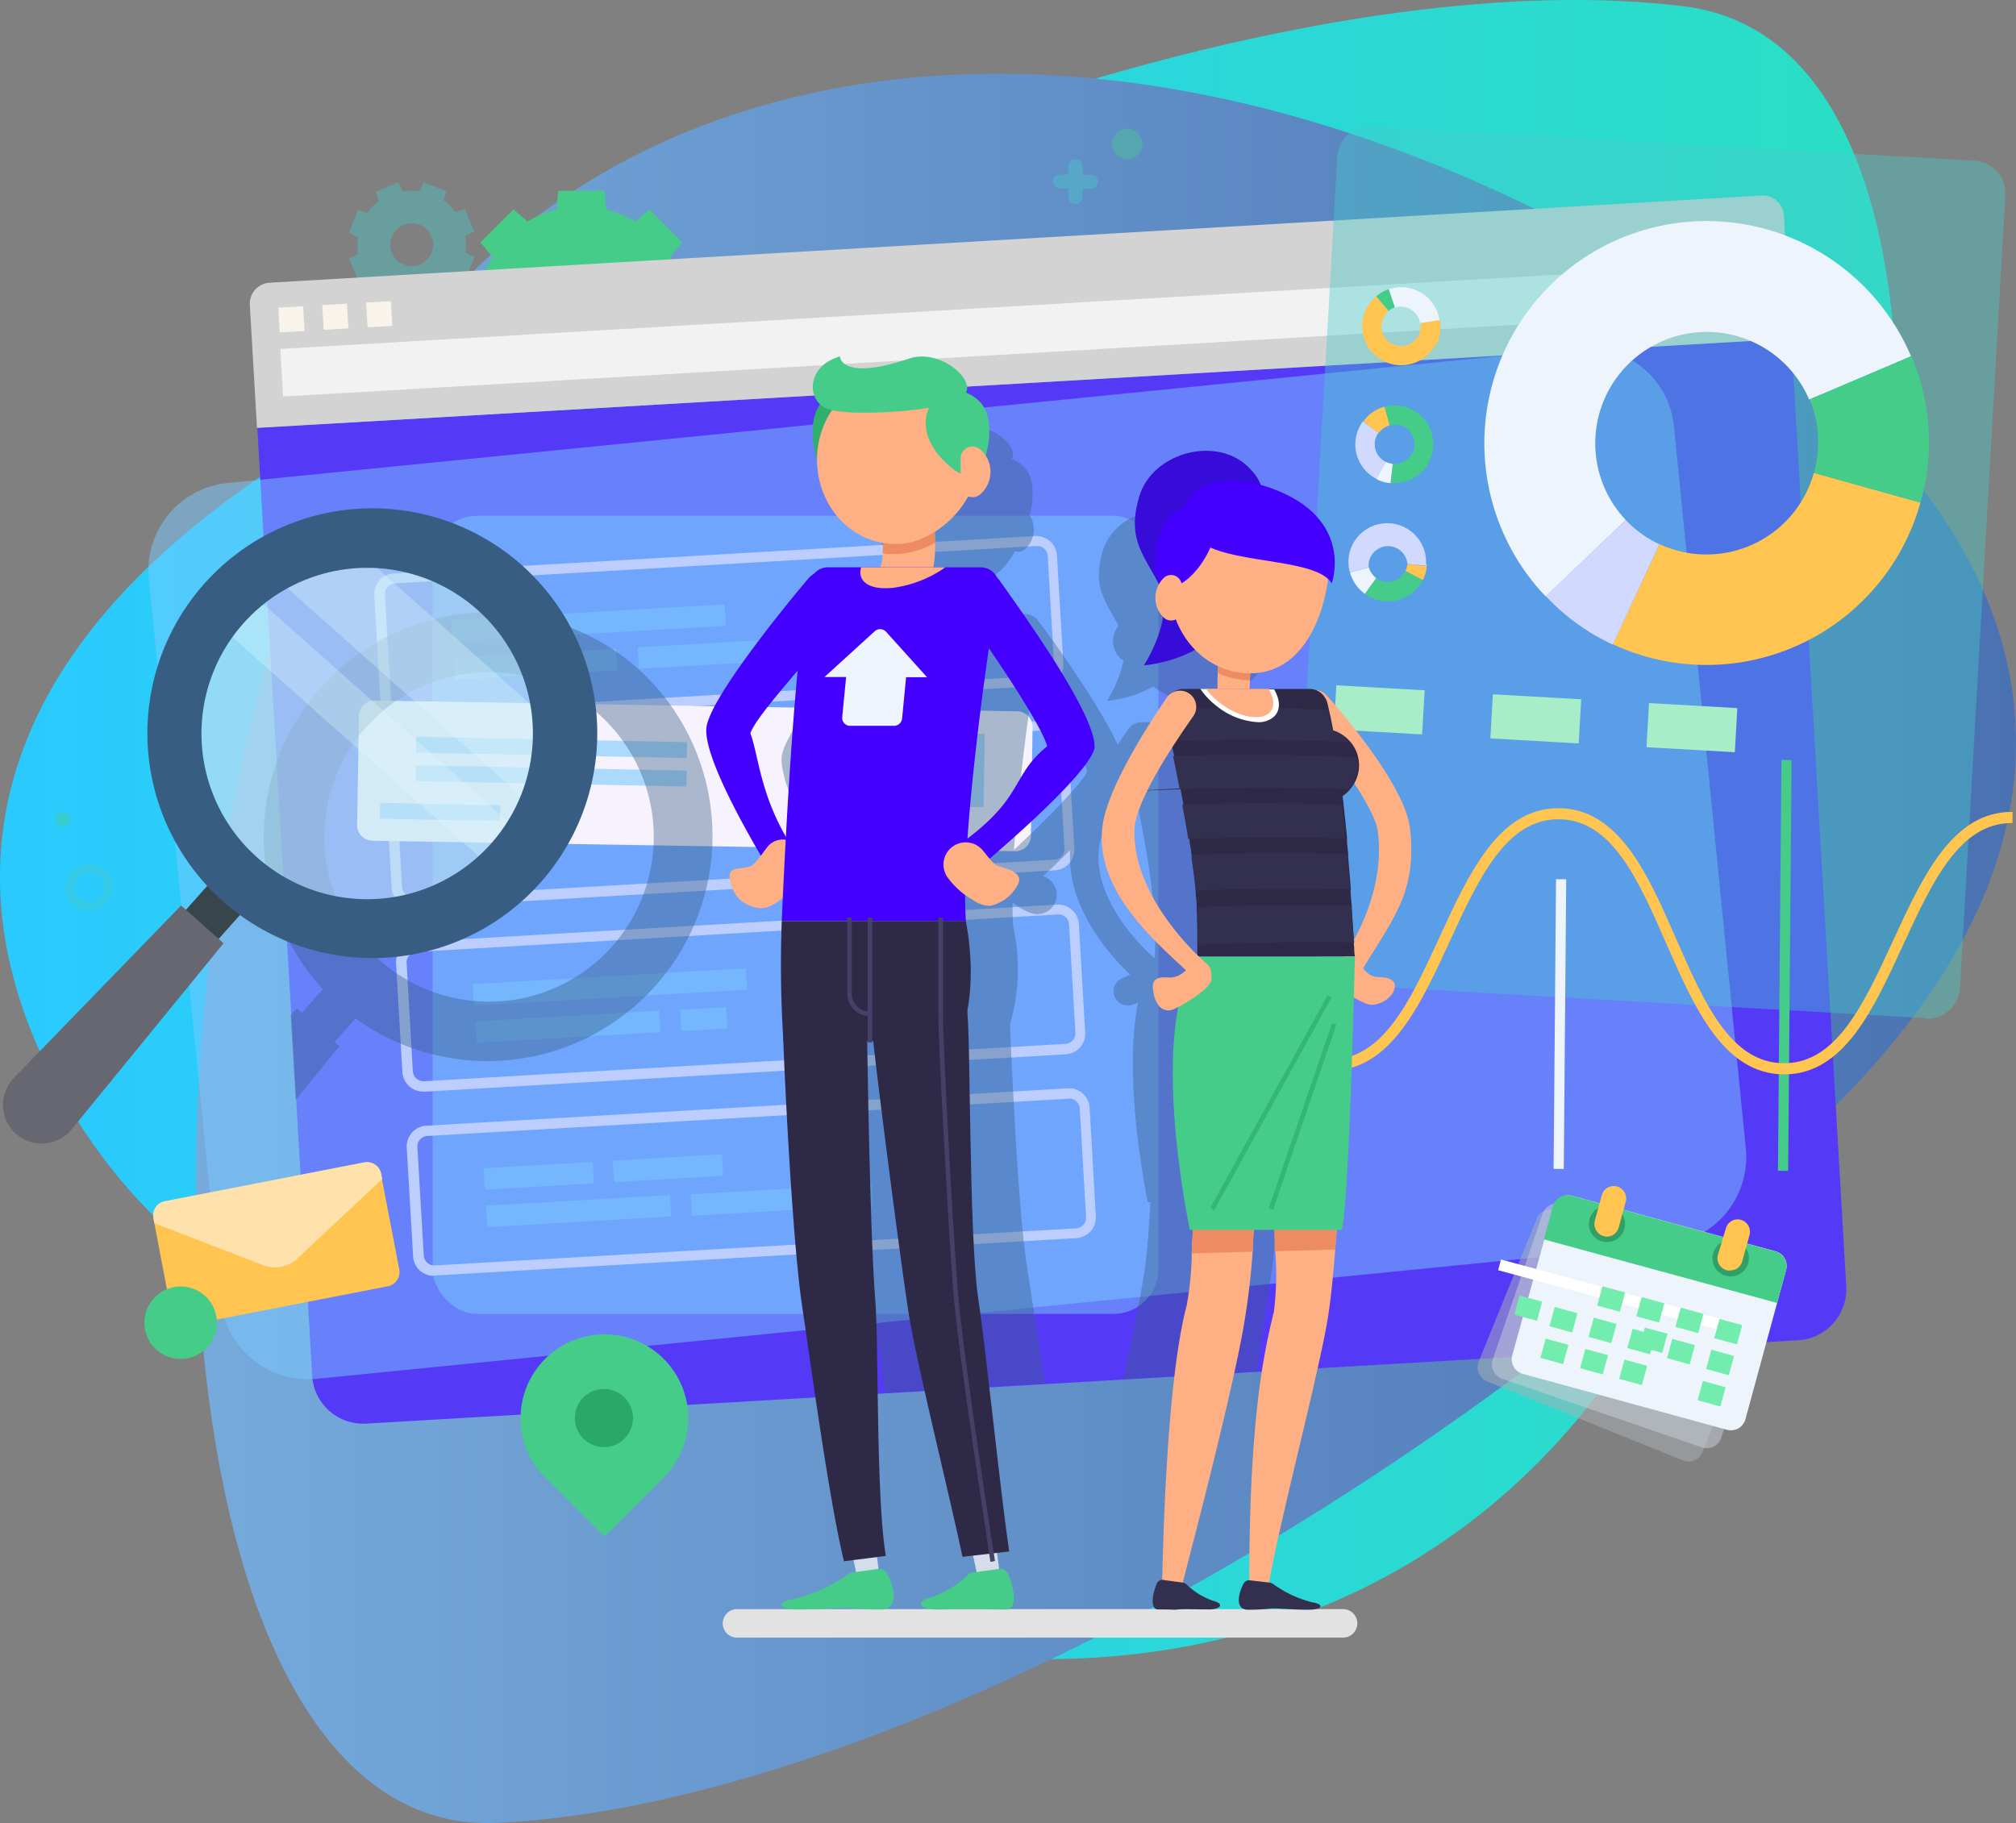 <svg id="Слой_1" data-name="Слой 1" xmlns="http://www.w3.org/2000/svg" xmlns:xlink="http://www.w3.org/1999/xlink" viewBox="0 0 208.03 188.17"><rect x="0" y="0" width="208.03" height="188.17" fill="#808080" stroke="none"/><defs><style>.cls-1{fill:url(#Degradado_sin_nombre_36);}.cls-2{fill:url(#Безымянный_градиент_12);}.cls-3{fill:#4c8;}.cls-4{fill:#46cccc;}.cls-19,.cls-33,.cls-4,.cls-5{opacity:0.4;}.cls-15,.cls-19,.cls-22,.cls-23,.cls-26,.cls-27,.cls-4,.cls-5,.cls-7{isolation:isolate;}.cls-5{fill:#48cc90;}.cls-6{fill:#5439f7;}.cls-14,.cls-15,.cls-7{fill:#7bcaff;}.cls-26,.cls-27,.cls-7{opacity:0.5;}.cls-8{fill:#d3d3d3;}.cls-9{fill:#f2f2f2;}.cls-10{fill:#f9f4ea;}.cls-11{fill:#bbceff;}.cls-12{fill:#f6f3ff;}.cls-13,.cls-15,.cls-22{opacity:0.6;}.cls-16{fill:#edf4fc;}.cls-17{fill:#ffc550;}.cls-18{fill:#a6edc8;}.cls-19,.cls-24{fill:#375e82;}.cls-20{fill:#38464c;}.cls-21{fill:#676772;}.cls-22{fill:#bde5f2;}.cls-23{fill:#e3fbff;opacity:0.3;}.cls-25{fill:#d1d9fe;}.cls-26{fill:#abb2b7;}.cls-27{fill:#cad3db;}.cls-28{fill:#fff;}.cls-29{fill:#32a066;}.cls-30{fill:#72edad;}.cls-31{fill:#ffe1ab;}.cls-32{fill:#2aa866;}.cls-34{fill:#e2e2e2;}.cls-35{fill:#d6ddea;}.cls-36{fill:#31af6d;}.cls-37{fill:#40f;}.cls-38{fill:#ffaf84;}.cls-39{fill:#2e2947;}.cls-40{fill:#ed8c62;}.cls-41{fill:#454068;}.cls-42{fill:#370bd8;}.cls-43{fill:#332f4f;}.cls-44{fill:#35b773;}</style><linearGradient id="Degradado_sin_nombre_36" x1="579.69" y1="382.61" x2="775.54" y2="382.61" gradientUnits="userSpaceOnUse"><stop offset="0" stop-color="#2acaff"/><stop offset="1" stop-color="#2adfc3"/></linearGradient><linearGradient id="Безымянный_градиент_12" x1="599.9" y1="394.89" x2="787.72" y2="394.89" gradientUnits="userSpaceOnUse"><stop offset="0" stop-color="#76aadb"/><stop offset="1" stop-color="#4a72b2"/></linearGradient></defs><title>about-seo-new</title><path class="cls-1" d="M594.57,421.47s-40.92-40,12.95-75.92,112.1-52.15,146-47.9,25.38,86-3.89,135.65S650,480.22,594.57,421.47Z" transform="translate(-579.69 -296.99)"/><path class="cls-2" d="M766.8,336.34s47.07,32.57,0,77-101.73,70.26-135.89,71.78-39.48-80.47-19-134.38S702.27,287.75,766.8,336.34Z" transform="translate(-579.69 -296.99)"/><path class="cls-3" d="M632.67,339.49l-3.4-3.39,1.26-1.47a10.54,10.54,0,0,1-1.25-3l-1.93-.15v-4.81l1.93-.14a10.26,10.26,0,0,1,1.25-3L629.27,322l3.4-3.4,1.46,1.26a11.08,11.08,0,0,1,3-1.25l.15-1.93h4.81l.14,1.93a10.72,10.72,0,0,1,3,1.25l1.47-1.26,3.4,3.4-1.27,1.47a10.68,10.68,0,0,1,1.26,3l1.93.14v4.81l-1.93.15a11.11,11.11,0,0,1-1.26,3l1.27,1.47-3.4,3.39-1.47-1.26a10.19,10.19,0,0,1-3,1.26l-.14,1.93H637.3l-.15-1.93a10.78,10.78,0,0,1-3-1.25Zm9.14-6.8a4,4,0,0,0,.87-.66,4.63,4.63,0,0,0,.67-.86,4.24,4.24,0,0,0,0-4.22,4.11,4.11,0,0,0-1.54-1.53,4.24,4.24,0,0,0-4.22,0,4.57,4.57,0,0,0-.86.66,4,4,0,0,0-.66.87,4.19,4.19,0,0,0,0,4.22,4.26,4.26,0,0,0,1.52,1.52,4.17,4.17,0,0,0,4.22,0Z" transform="translate(-579.69 -296.99)"/><path class="cls-4" d="M616.7,326l-1-2.32.93-.48a6.27,6.27,0,0,1,0-1.73l-.93-.45.93-2.35.94.3a5.6,5.6,0,0,1,1.2-1.23l-.33-.94,2.32-1,.48.93a6.19,6.19,0,0,1,1.72,0l.45-.93,2.35.93-.29.94a5.88,5.88,0,0,1,1.23,1.21l.94-.34,1,2.33-.94.47a5.58,5.58,0,0,1,0,1.73l.94.45-.94,2.35-.93-.3a5.88,5.88,0,0,1-1.21,1.23l.34.94-2.33,1-.47-.93a6.27,6.27,0,0,1-1.73,0l-.45.93-2.35-.93.3-.94a5.64,5.64,0,0,1-1.24-1.2Zm5.81-1.56a1.8,1.8,0,0,0,.55-.15,2.48,2.48,0,0,0,.49-.3,2.24,2.24,0,0,0,.82-2.07,2.16,2.16,0,0,0-.16-.55,2.5,2.5,0,0,0-.29-.5,2.21,2.21,0,0,0-2.07-.81,2.05,2.05,0,0,0-.55.16,2.25,2.25,0,0,0-.5.29,2.21,2.21,0,0,0-.81,2.07,1.73,1.73,0,0,0,.15.55,2.29,2.29,0,0,0,.3.5A2.21,2.21,0,0,0,622.51,324.42Z" transform="translate(-579.69 -296.99)"/><path class="cls-5" d="M696,313.42a1.57,1.57,0,1,1,1.57-1.57h0A1.57,1.57,0,0,1,696,313.42Z" transform="translate(-579.69 -296.99)"/><path class="cls-4" d="M588.92,391a2.44,2.44,0,1,1,2.43-2.43h0A2.43,2.43,0,0,1,588.92,391Zm0-3.92a1.5,1.5,0,1,0,1.5,1.49h0A1.5,1.5,0,0,0,588.92,387.09Z" transform="translate(-579.69 -296.99)"/><path class="cls-4" d="M691.4,317.35v-.88h.87a.72.72,0,0,0,0-1.44h-.89v-.89a.73.73,0,0,0-.73-.72.71.71,0,0,0-.71.72V315h-.88a.72.72,0,1,0,0,1.44h.88v.88a.72.72,0,0,0,.71.73.73.73,0,0,0,.73-.72h0Z" transform="translate(-579.69 -296.99)"/><path class="cls-5" d="M586.17,382.34a.79.79,0,0,1,0-1.58.8.8,0,0,1,.8.78v0a.78.78,0,0,1-.78.78Z" transform="translate(-579.69 -296.99)"/><path class="cls-6" d="M770.2,429.69a5.28,5.28,0,0,1-4.93,5.62h0l-55.85,3.26-5.1.29-3.43.2-5.18.3-8.2.48-6.78.39-2.88.17-6.77.39-53.56,3.12a5.28,5.28,0,0,1-5.62-4.92v-.05l-5.66-97.79,158.29-9.22Z" transform="translate(-579.69 -296.99)"/><path class="cls-7" d="M751.72,425.42,612.36,439.29a9.07,9.07,0,0,1-9.91-8.12l-7.4-74.42a9.06,9.06,0,0,1,8.11-9.91l139.36-13.9a9,9,0,0,1,9.91,8.11l7.41,74.44a9.06,9.06,0,0,1-8.09,9.93Z" transform="translate(-579.69 -296.99)"/><rect class="cls-7" x="44.64" y="53.23" width="74.89" height="82.37" rx="4.62"/><path class="cls-8" d="M764.5,331.94l-158.29,9.21-.74-12.69a2.17,2.17,0,0,1,2-2.29l154-9a2.18,2.18,0,0,1,2.3,2.05Z" transform="translate(-579.69 -296.99)"/><rect class="cls-9" x="608.63" y="328.56" width="152.72" height="4.92" transform="translate(-597.76 -256.64) rotate(-3.33)"/><rect class="cls-10" x="608.48" y="328.66" width="2.56" height="2.56" transform="translate(-597.82 -261.01) rotate(-3.33)"/><rect class="cls-10" x="613.01" y="328.4" width="2.56" height="2.56" transform="translate(-597.85 -260.64) rotate(-3.34)"/><rect class="cls-10" x="617.54" y="328.14" width="2.56" height="2.56" transform="translate(-597.83 -260.38) rotate(-3.34)"/><path class="cls-11" d="M621.08,371.62a2.13,2.13,0,0,1-2.12-2l-.65-11.2a2.08,2.08,0,0,1,.53-1.54,2.15,2.15,0,0,1,1.47-.71l66.2-3.86a2.15,2.15,0,0,1,2.25,2l.66,11.2a2.14,2.14,0,0,1-2,2.25l-66.21,3.86Zm65.57-18.28h0l-66.21,3.86a1.07,1.07,0,0,0-.74.36,1.11,1.11,0,0,0-.29.79l.66,11.24a1.1,1.1,0,0,0,1.15,1l66.21-3.86a1.12,1.12,0,0,0,.75-.36,1.14,1.14,0,0,0,.28-.79l-.66-11.24a1.09,1.09,0,0,0-1.14-1Z" transform="translate(-579.69 -296.99)"/><path class="cls-11" d="M622.23,390.64a2.15,2.15,0,0,1-2.13-2l-.65-11.19a2.14,2.14,0,0,1,2-2.26l66.2-3.83a2.13,2.13,0,0,1,2.25,2h0l.65,11.19a2.13,2.13,0,0,1-2,2.26l-66.2,3.85Zm65.57-18.29h-.07l-66.2,3.86a1.09,1.09,0,0,0-1,1.16l.65,11.2a1.09,1.09,0,0,0,1.15,1h0l66.2-3.86a1.09,1.09,0,0,0,1-1.14h0l-.64-11.24a1.11,1.11,0,0,0-1.13-1Z" transform="translate(-579.69 -296.99)"/><path class="cls-12" d="M684.43,384.84l-66.3-1.08a1.62,1.62,0,0,1-1.59-1.64l.19-11.24a1.61,1.61,0,0,1,1.63-1.59h0l66.3,1.11a1.61,1.61,0,0,1,1.58,1.64h0l-.17,11.24A1.61,1.61,0,0,1,684.43,384.84Z" transform="translate(-579.69 -296.99)"/><path class="cls-11" d="M623.34,409.65a2.15,2.15,0,0,1-2.13-2l-.65-11.2a2.08,2.08,0,0,1,.53-1.54,2.15,2.15,0,0,1,1.47-.71l66.2-3.85a2.15,2.15,0,0,1,2.26,2l.65,11.19a2.13,2.13,0,0,1-2,2.26h0l-66.2,3.86Zm65.57-18.28h-.07l-66.19,3.86a1.08,1.08,0,0,0-1,1.16l.64,11.19a1.12,1.12,0,0,0,1.16,1l66.21-3.86a1.09,1.09,0,0,0,1-1.15h0L690,392.36a1.09,1.09,0,0,0-1.11-1Z" transform="translate(-579.69 -296.99)"/><path class="cls-4" d="M778.35,402.06l-62.23-3.56A3.35,3.35,0,0,1,713,395h0l4.68-81.79a3.37,3.37,0,0,1,3.55-3.17h0l62.21,3.53a3.38,3.38,0,0,1,3.18,3.55l-4.68,81.81a3.38,3.38,0,0,1-3.53,3.19Z" transform="translate(-579.69 -296.99)"/><path class="cls-11" d="M624.44,428.66a2.11,2.11,0,0,1-2.12-2l-.66-11.24a2.16,2.16,0,0,1,.55-1.55,2.1,2.1,0,0,1,1.46-.7l66.2-3.86a2.11,2.11,0,0,1,1.55.54,2.15,2.15,0,0,1,.71,1.47l.64,11.19a2.13,2.13,0,0,1-2,2.26h0l-66.19,3.86ZM690,410.38H690l-66.21,3.85a1.13,1.13,0,0,0-.76.37,1.09,1.09,0,0,0-.27.79l.66,11.2a1.09,1.09,0,0,0,1.15,1l66.19-3.83a1.1,1.1,0,0,0,1-1.15l-.65-11.24a1.09,1.09,0,0,0-1.09-1Z" transform="translate(-579.69 -296.99)"/><g class="cls-13"><rect class="cls-14" x="633.34" y="358.83" width="1.64" height="27.95" transform="matrix(0.02, -1, 1, 0.02, -328.58, 703.84)"/><rect class="cls-14" x="633.3" y="361.76" width="1.64" height="27.95" transform="matrix(0.02, -1, 1, 0.02, -331.54, 706.68)"/><rect class="cls-14" x="624.23" y="374.55" width="1.64" height="12.39" transform="translate(-347.81 701.08) rotate(-88.85)"/></g><rect class="cls-15" x="664.88" y="372.55" width="7.56" height="7.56" transform="translate(-298.16 741.81) rotate(-89.07)"/><rect class="cls-15" x="673.69" y="372.68" width="7.56" height="7.56" transform="translate(-289.63 750.74) rotate(-89.07)"/><rect class="cls-3" x="742.66" y="396.1" width="42.4" height="1.05" transform="translate(-218.84 860.15) rotate(-89.52)"/><rect class="cls-16" x="710.33" y="409.78" width="14.27" height="1.05" transform="translate(-278.52 827.32) rotate(-89.52)"/><rect class="cls-16" x="725.7" y="402.15" width="29.9" height="1.05" transform="translate(-247.9 842.94) rotate(-89.52)"/><path class="cls-17" d="M763.81,407.87h-.07c-6.21-.06-9.21-6.89-12.11-13.51s-5.62-12.77-11.06-12.82h-.06c-5.44,0-8.25,6.15-11.24,12.64s-6.09,13.3-12.26,13.3h-.07v-1.15H717c5.44,0,8.25-6.13,11.24-12.63s6.08-13.3,12.25-13.3h.07c6.22.05,9.21,6.88,12.1,13.5s5.62,12.77,11.07,12.82h.06c5.43,0,8.24-6.14,11.24-12.64s6.08-13.3,12.25-13.3h.08v1.15h-.07c-5.43,0-8.24,6.13-11.24,12.63S770,407.87,763.81,407.87Z" transform="translate(-579.69 -296.99)"/><rect class="cls-18" x="752" y="367.52" width="4.56" height="9.13" transform="translate(-239.66 807.07) rotate(-86.75)"/><rect class="cls-18" x="735.88" y="366.61" width="4.56" height="9.13" transform="translate(-253.95 790.12) rotate(-86.75)"/><rect class="cls-18" x="719.74" y="365.68" width="4.56" height="9.13" transform="translate(-268.26 773.13) rotate(-86.75)"/><rect class="cls-7" x="628.51" y="397.74" width="28.22" height="2.21" transform="translate(-601.77 -258.99) rotate(-3.33)"/><rect class="cls-7" x="628.79" y="401.85" width="19" height="2.21" transform="translate(-602.08 -259.12) rotate(-3.34)"/><rect class="cls-7" x="649.95" y="401.06" width="4.74" height="2.21" transform="translate(-601.95 -258.42) rotate(-3.33)"/><rect class="cls-7" x="626.32" y="360.18" width="28.22" height="2.21" transform="translate(-599.59 -259.18) rotate(-3.33)"/><rect class="cls-7" x="626.56" y="364.43" width="16.79" height="2.21" transform="translate(-599.85 -259.49) rotate(-3.33)"/><rect class="cls-7" x="645.53" y="363.28" width="17.79" height="2.21" transform="translate(-599.75 -258.36) rotate(-3.33)"/><rect class="cls-7" x="629.65" y="417.23" width="11.27" height="2.21" transform="translate(-602.92 -259.38) rotate(-3.33)"/><rect class="cls-7" x="642.99" y="416.45" width="11.27" height="2.21" transform="translate(-602.85 -258.61) rotate(-3.33)"/><rect class="cls-7" x="629.9" y="420.87" width="19" height="2.21" transform="translate(-603.19 -259.02) rotate(-3.34)"/><rect class="cls-7" x="651.03" y="419.71" width="18.72" height="2.21" transform="translate(-603.02 -257.92) rotate(-3.33)"/><path class="cls-19" d="M645.52,366A23.23,23.23,0,0,0,613,399.09l-2.16,2.42-.5-.44-.66.67.52,8.76,4.51-5.53-.5-.45,2.17-2.42A23.23,23.23,0,0,0,645.52,366Zm-2.7,28.7a17,17,0,1,1,4.3-12.33,17,17,0,0,1-4.3,12.33Z" transform="translate(-579.69 -296.99)"/><rect class="cls-20" x="597.88" y="388.51" width="8.25" height="4.52" transform="translate(-669.82 283.67) rotate(-48.33)"/><path class="cls-21" d="M581.34,414h0a4,4,0,0,0,5.63-.32l.11-.13,15.68-19.21-4.38-3.9-17.26,17.8a4,4,0,0,0,.08,5.63Z" transform="translate(-579.69 -296.99)"/><path class="cls-22" d="M598,373.83a20.13,20.13,0,0,0,33.64,13.74,18.85,18.85,0,0,0,3.09-3.52,20,20,0,0,0,3.53-11v-1.58A20.18,20.18,0,0,0,617,352.54a13.81,13.81,0,0,0-1.59.16,19.92,19.92,0,0,0-8.17,3,18.61,18.61,0,0,0-2.31,1.74,19.52,19.52,0,0,0-3.14,3.47A20.12,20.12,0,0,0,598,373.83Z" transform="translate(-579.69 -296.99)"/><path class="cls-23" d="M607.16,355.74l29,25.82a20.16,20.16,0,0,0,2.07-8.49L615.33,352.7A19.92,19.92,0,0,0,607.16,355.74Z" transform="translate(-579.69 -296.99)"/><path class="cls-23" d="M601.71,361l29.91,26.62a18.85,18.85,0,0,0,3.09-3.52l-29.86-26.57A19.91,19.91,0,0,0,601.71,361Z" transform="translate(-579.69 -296.99)"/><path class="cls-24" d="M618.08,395.87a23.21,23.21,0,1,1,17.36-7.77A23.22,23.22,0,0,1,618.08,395.87Zm0-40.27h-1a17.1,17.1,0,1,0,1,0Z" transform="translate(-579.69 -296.99)"/><path class="cls-17" d="M746.1,363.47a22.92,22.92,0,0,0,31.76-14.61l-11-3.07a11.5,11.5,0,0,1-14.18,8,10.66,10.66,0,0,1-1.74-.64Z" transform="translate(-579.69 -296.99)"/><path class="cls-16" d="M738.68,358l.52.54,8.26-7.88a11.5,11.5,0,1,1,18.92-12.43l10.51-4.47A22.93,22.93,0,1,0,738.68,358Z" transform="translate(-579.69 -296.99)"/><path class="cls-3" d="M767.28,343.34a11.85,11.85,0,0,1-.41,2.44l11,3.08a22.78,22.78,0,0,0-.94-15.12l-10.51,4.47A11.29,11.29,0,0,1,767.28,343.34Z" transform="translate(-579.69 -296.99)"/><path class="cls-25" d="M739.2,358.51a22.33,22.33,0,0,0,6.9,5l4.82-10.35a11.53,11.53,0,0,1-3.46-2.49Z" transform="translate(-579.69 -296.99)"/><path class="cls-16" d="M723,326.84a4,4,0,0,1,5.23,3.19l-2,.31a2,2,0,0,0-1.87-1.69,1.77,1.77,0,0,0-.76.1Z" transform="translate(-579.69 -296.99)"/><path class="cls-17" d="M721.59,327.66l.1-.09,1.28,1.55a2,2,0,0,0,2.58,3.12,2.25,2.25,0,0,0,.48-.58l1.75,1a4.27,4.27,0,0,1-.83,1,4,4,0,1,1-5.36-6Z" transform="translate(-579.69 -296.99)"/><path class="cls-17" d="M726.29,330.78a3.23,3.23,0,0,0,0-.44l2-.31a3.92,3.92,0,0,1-.46,2.62l-1.81-1A2,2,0,0,0,726.29,330.78Z" transform="translate(-579.69 -296.99)"/><path class="cls-3" d="M721.69,327.57a4.18,4.18,0,0,1,1.3-.73l.64,1.87a2,2,0,0,0-.66.37Z" transform="translate(-579.69 -296.99)"/><path class="cls-3" d="M726.49,356.81a4,4,0,0,1-3.84,2.23,3.91,3.91,0,0,1-2.12-.77l1.17-1.62a2,2,0,0,0,2.81-.43,3.21,3.21,0,0,0,.19-.31Z" transform="translate(-579.69 -296.99)"/><path class="cls-25" d="M726.92,355.24a.33.33,0,0,1,0,.14l-2-.19a2,2,0,1,0-4,.35l-1.94.53a4.36,4.36,0,0,1-.14-1.3,4,4,0,1,1,8,.45h0Z" transform="translate(-579.69 -296.99)"/><path class="cls-16" d="M721.38,356.35a1.47,1.47,0,0,0,.32.29l-1.17,1.63a4,4,0,0,1-1.53-2.19l1.94-.53A1.91,1.91,0,0,0,721.38,356.35Z" transform="translate(-579.69 -296.99)"/><path class="cls-17" d="M726.92,355.42a4,4,0,0,1-.4,1.43l-1.8-.94a2.22,2.22,0,0,0,.21-.72Z" transform="translate(-579.69 -296.99)"/><path class="cls-25" d="M721.78,346.44a4,4,0,0,1-1.82-5.36,3.67,3.67,0,0,1,.36-.6l1.62,1.17a2,2,0,0,0,.13,2.54,2.09,2.09,0,0,0,.6.46Z" transform="translate(-579.69 -296.99)"/><path class="cls-3" d="M723.35,346.87h-.13l.17-2a2,2,0,0,0,1.53-.5,2,2,0,0,0-1.87-3.46l-.54-1.93a3.85,3.85,0,0,1,1.3-.14,4,4,0,1,1-.45,8Z" transform="translate(-579.69 -296.99)"/><path class="cls-17" d="M722.24,341.37a1.78,1.78,0,0,0-.29.32l-1.58-1.21a4,4,0,0,1,2.18-1.52l.53,1.93A2,2,0,0,0,722.24,341.37Z" transform="translate(-579.69 -296.99)"/><path class="cls-16" d="M723.18,346.85a3.67,3.67,0,0,1-1.44-.41l.94-1.79a2,2,0,0,0,.72.2Z" transform="translate(-579.69 -296.99)"/><path class="cls-26" d="M761.37,432.08l-6,14.77a1.56,1.56,0,0,1-2,.87h0l-20.24-8.17a1.56,1.56,0,0,1-.87-2l6-14.78a1.56,1.56,0,0,1,2-.86h0l20.24,8.17A1.55,1.55,0,0,1,761.37,432.08Z" transform="translate(-579.69 -296.99)"/><path class="cls-27" d="M762.45,430.35l-5.17,15.07a1.56,1.56,0,0,1-2,.94l-20.61-7.08a1.58,1.58,0,0,1-.94-2l5.16-15.07a1.58,1.58,0,0,1,2-.94l20.61,7.08a1.56,1.56,0,0,1,.94,2Z" transform="translate(-579.69 -296.99)"/><path class="cls-16" d="M764,428.05l-4.2,15.41a1.55,1.55,0,0,1-1.87,1.1l-21.1-5.78a1.56,1.56,0,0,1-1.09-1.92L740,421.5a1.57,1.57,0,0,1,1.91-1.1h0l21.06,5.75A1.56,1.56,0,0,1,764,428.05Z" transform="translate(-579.69 -296.99)"/><path class="cls-3" d="M764,428.05l-.94,3.41L739,424.9l.93-3.41a1.57,1.57,0,0,1,1.91-1.1h0l21.06,5.76A1.55,1.55,0,0,1,764,428Z" transform="translate(-579.69 -296.99)"/><rect class="cls-28" x="750.37" y="416.21" width="1.15" height="24.95" transform="matrix(0.26, -0.96, 0.96, 0.26, -440.07, 743.23)"/><path class="cls-29" d="M747.32,423.79A1.87,1.87,0,1,1,746,421.5h0A1.88,1.88,0,0,1,747.32,423.79Z" transform="translate(-579.69 -296.99)"/><path class="cls-29" d="M760.09,427.33a1.88,1.88,0,1,1-1.32-2.3h0A1.88,1.88,0,0,1,760.09,427.33Z" transform="translate(-579.69 -296.99)"/><path class="cls-17" d="M745.52,424.62a1.33,1.33,0,0,1-1.28-1.58v0l.73-2.67a1.28,1.28,0,1,1,2.47.67l-.73,2.67A1.28,1.28,0,0,1,745.52,424.62Z" transform="translate(-579.69 -296.99)"/><path class="cls-17" d="M758.28,428.1a.91.91,0,0,1-.33,0,1.29,1.29,0,0,1-1-1.55v0l.82-2.74a1.26,1.26,0,0,1,1.52-.94h0a1.28,1.28,0,0,1,.94,1.55v0l-.74,2.67A1.27,1.27,0,0,1,758.28,428.1Z" transform="translate(-579.69 -296.99)"/><rect class="cls-30" x="740.87" y="428.75" width="2.06" height="2.43" transform="matrix(0.26, -0.96, 0.96, 0.26, -447.96, 735.44)"/><rect class="cls-30" x="756.99" y="433.2" width="2.06" height="2.43" transform="translate(-440.49 754.17) rotate(-74.72)"/><rect class="cls-30" x="752.99" y="432.05" width="2.06" height="2.43" transform="translate(-442.22 749.56) rotate(-74.73)"/><rect class="cls-30" x="748.95" y="430.96" width="2.06" height="2.43" transform="translate(-444.14 744.86) rotate(-74.73)"/><rect class="cls-30" x="744.91" y="429.85" width="2.06" height="2.43" transform="translate(-446.05 740.14) rotate(-74.73)"/><rect class="cls-30" x="739.98" y="431.98" width="2.06" height="2.43" transform="translate(-451.73 736.96) rotate(-74.73)"/><rect class="cls-30" x="756.15" y="436.39" width="2.06" height="2.43" transform="translate(-444.08 755.81) rotate(-74.73)"/><rect class="cls-30" x="752.11" y="435.28" width="2.06" height="2.43" transform="translate(-445.98 751.09) rotate(-74.73)"/><rect class="cls-30" x="748.03" y="434.23" width="2.06" height="2.43" transform="translate(-448.09 746.28) rotate(-74.72)"/><rect class="cls-30" x="744.02" y="433.08" width="2.06" height="2.43" transform="translate(-449.82 741.67) rotate(-74.73)"/><rect class="cls-30" x="739.06" y="435.25" width="2.06" height="2.43" transform="translate(-455.68 738.37) rotate(-74.72)"/><rect class="cls-30" x="755.28" y="439.62" width="2.06" height="2.43" transform="translate(-447.84 757.35) rotate(-74.73)"/><rect class="cls-30" x="749.34" y="434.15" width="2.05" height="2.41" transform="translate(-445.7 748.83) rotate(-74.85)"/><rect class="cls-30" x="747.18" y="437.41" width="2.06" height="2.43" transform="translate(-451.67 747.91) rotate(-74.73)"/><rect class="cls-30" x="743.14" y="436.31" width="2.06" height="2.43" transform="translate(-453.58 743.2) rotate(-74.73)"/><path class="cls-17" d="M595.52,422.71l1.87,9.84a1.5,1.5,0,0,0,1.76,1.19h0l20.55-4a1.49,1.49,0,0,0,1.19-1.75L619,418.17a1.49,1.49,0,0,0-1.73-1.19h0l-20.53,4A1.5,1.5,0,0,0,595.52,422.71Z" transform="translate(-579.69 -296.99)"/><path class="cls-31" d="M595.52,422.7l.1.53,11.24,4.34a3.38,3.38,0,0,0,3.51-.69l8.76-8.21-.1-.53a1.49,1.49,0,0,0-1.75-1.19h0l-20.54,4A1.49,1.49,0,0,0,595.52,422.7Z" transform="translate(-579.69 -296.99)"/><path class="cls-3" d="M594.66,434.21a3.74,3.74,0,1,0,3-4.39h0A3.74,3.74,0,0,0,594.66,434.21Z" transform="translate(-579.69 -296.99)"/><path class="cls-3" d="M648.18,449.46l-6.12,6.11-6.12-6.11a8.65,8.65,0,1,1,12.24,0Z" transform="translate(-579.69 -296.99)"/><path class="cls-32" d="M644.15,445.44a3,3,0,1,1,0-4.2A3,3,0,0,1,644.15,445.44Z" transform="translate(-579.69 -296.99)"/><g class="cls-33"><path class="cls-24" d="M695.92,376.86a7.58,7.58,0,0,0-.89-3c-1.68-3.64-5.39-9-7.86-12.35a2,2,0,0,0-.24-.27,1.68,1.68,0,0,0-1.47-.88h-4.32a17.33,17.33,0,0,0,.13-3.3,7.57,7.57,0,0,0,3.16-3.18,1,1,0,0,0,1-.19,2.71,2.71,0,0,0,.94-2.08,2.92,2.92,0,0,0-.43-1.46,7.84,7.84,0,0,0,.27-1.43c.13-1.68,0-3.53-2.13-4.37.85-1.32-2.43-4.09-5.18-3.14-6.3,2.18-6.34-.21-6.34-.21-2.72.8-3,3.31-1.78,4.41a4.75,4.75,0,0,0-.65,3.31,4.54,4.54,0,0,0,.12.81,8.28,8.28,0,0,0-.06.86,7.54,7.54,0,0,0,6.33,7.43,9.81,9.81,0,0,1-.22,2.54h-4.83a1.69,1.69,0,0,0-1.32.64,1.85,1.85,0,0,0-.47.41c-2.64,3.15-8.81,10.78-9.3,13.5-.38,2,2,7.34,4.4,11.92a2.59,2.59,0,0,1-.68.4,2,2,0,0,0,1.31,3.8,6.46,6.46,0,0,0,2-1.13c-.08,1.77-.13,2.81-.13,2.81s-.23,5.38.14,10.82c.09,2.12.79,18.46,1.73,24.72.43,2.81,1.19,7.73,1.88,12.46l6.76-.39c-.76-4.91-1.56-10.18-2-13.12-.84-5.51-1.5-20.25-1.64-23.54h3c.11,2.74.8,18.45,1.72,24.55.4,2.67,1.12,7.34,1.87,11.9l6.78-.39c-.74-4.74-1.5-9.73-1.93-12.52-.93-6.18-1.66-24-1.67-24.19a2.16,2.16,0,0,0,0-.36,20.16,20.16,0,0,0,.33-10c-.06-.73-.08-1.58-.07-2.51a6.68,6.68,0,0,0,1.87,1.07,1.88,1.88,0,0,0,.66.12,2,2,0,0,0,.65-3.9h-.07c1.12-1,2.1-2,2.95-2.81C695.86,379,695.9,377.46,695.92,376.86Zm-28.22,6.83c-1.72-3.5-3.25-7-3.34-8.1.3-.93,2.16-3.63,4.44-6.61-.46,4.55-.83,10.11-1.1,14.71Zm16.62,1c.41-5.62,1.25-12.34,2-17.41,2.81,4,5.26,8.09,5.56,9.36C691.25,377.9,687.78,381.48,684.32,384.7Z" transform="translate(-579.69 -296.99)"/><path class="cls-24" d="M716,397.9a9.26,9.26,0,0,1-1.1-.53c1.48-2.27,4.12-7.28,3.4-13.11-.52-4.11-6.92-11.34-7.65-12.18a1.55,1.55,0,0,0-1.12-.49,1.77,1.77,0,0,0-.56-.09h-5.32a17.55,17.55,0,0,1,.06-2.05,7.64,7.64,0,0,0,7.37-7.63s2.17-6-5.62-8.73c-.29-.11-.57-.18-.86-.26a4.33,4.33,0,0,0-1.31-1.82c-3-2.7-8.65-1.11-9.82,2.88-1.09,3.75.31,5.12,1.64,7.69a2.46,2.46,0,0,0,.29,3.44,1,1,0,0,0,.23.13,13.29,13.29,0,0,1-1.72,4.18,12.64,12.64,0,0,0,4.79-1.49A7.42,7.42,0,0,0,700.8,369a19.31,19.31,0,0,0-.1,2.52h-3.21a1.7,1.7,0,0,0-1.13.44l-.12.12-.07.08-.06.08c-.14.2-.55.8-1.11,1.64-1.63,2.5-4.45,7.19-4.82,10.2a3.26,3.26,0,0,1-.06.62c-.38,5.74,3.82,10.61,6.18,12.87a7,7,0,0,1-.74.34,1.47,1.47,0,0,0,.54,2.85,1.4,1.4,0,0,0,.54-.1l.49-.21c-1.65,8.1,1,20.61,1,20.61h.27c-.15,2.81-.34,5.34-.59,7-.38,2.51-1.27,6.89-2.21,11.24l5.18-.3c.83-4,1.6-7.86,2-10.24.29-1.88.49-4.69.64-7.77h3.18c-.21,2.81-.45,5.33-.7,7-.37,2.46-1,6.55-1.66,10.78l5.1-.3c.59-3.83,1.15-7.49,1.49-9.74.28-1.88.56-4.69.78-7.77h.47c.5-2.18.94-14.82,1.08-21.24a12.75,12.75,0,0,0,1.78.87,1.24,1.24,0,0,0,.54.1,1.48,1.48,0,0,0,1.47-1.49,1.46,1.46,0,0,0-.94-1.36Zm-17.17-2c-1.87-1.68-6.36-6.35-5.73-11.44.23-1.82,1.87-4.9,3.39-7.38,1.21,6.1,2.73,13.11,2.34,18.82Zm12.7-18.05c1.88,2.5,3.64,5.24,3.82,6.77a16.71,16.71,0,0,1-2.2,9.9C713,391.3,712.41,383.64,711.57,377.83Z" transform="translate(-579.69 -296.99)"/></g><path class="cls-34" d="M655.74,466h62.54a1.47,1.47,0,0,0,1.47-1.47h0a1.47,1.47,0,0,0-1.47-1.47H655.74a1.47,1.47,0,0,0-1.47,1.47h0a1.47,1.47,0,0,0,1.47,1.47Z" transform="translate(-579.69 -296.99)"/><polygon class="cls-35" points="103.27 163.27 102.48 157.08 99.57 156.65 100.97 163.13 103.27 163.27"/><path class="cls-3" d="M680.09,459.28a.91.91,0,0,0-.5.22,10,10,0,0,1-3.94,2.38c-1.62.44-.94,1.22.62,1.22,2.34,0,3.28-.1,4.33-.07s.36.07,2.94.07c1.18,0,.79-2.31.16-3.69a.84.84,0,0,0-.94-.5Z" transform="translate(-579.69 -296.99)"/><polygon class="cls-35" points="90.83 163.27 90.03 157.08 87.13 156.65 88.53 163.13 90.83 163.27"/><path class="cls-3" d="M667.66,459.28a1.06,1.06,0,0,0-.51.22,16.49,16.49,0,0,1-5.62,2.53c-1.66.24-1.75,1.07.6,1.07s4.06-.22,5.1-.19a28.77,28.77,0,0,0,3.34.19c2,0,1.36-2.52.66-3.69a.94.94,0,0,0-.94-.5Z" transform="translate(-579.69 -296.99)"/><path class="cls-36" d="M667.22,337.15c1.73-.31,5,3.19.94,8.38-2.87,3.69-4.4-1-4.57-3.11S663.65,337.8,667.22,337.15Z" transform="translate(-579.69 -296.99)"/><path class="cls-37" d="M666.27,356.43a2.26,2.26,0,0,0-3.18.28h0c-3,3.55-9.92,12.18-10.48,15.22-.46,2.52,3.21,9.41,6.38,14.7l2.81-1.7c-3.64-5.23-3.81-10-4.68-12.25.52-1.69,5.55-7.16,9.75-12.18C667.62,359.53,667.22,357.23,666.27,356.43Z" transform="translate(-579.69 -296.99)"/><path class="cls-38" d="M657.29,390.53a3,3,0,0,1-2-1.81c-1-2.59.6-1.88,1.78-2.3.58-.2,1.42-1.55,1.75-1.94a2,2,0,0,1,2.81-.46l.17.13c.93.81.73,2,.25,3.19a5.44,5.44,0,0,1-2.57,3A2.39,2.39,0,0,1,657.29,390.53Z" transform="translate(-579.69 -296.99)"/><path class="cls-38" d="M676.17,353a11.88,11.88,0,0,1-1.34,6c-1.38,2.18-1.65,2.63-1.68,2.67a2.67,2.67,0,1,1-4.59-2.74s.22-.37,1.74-2.81a4.83,4.83,0,0,0,.47-2.08,17.46,17.46,0,0,0-.13-3.61,2.67,2.67,0,0,1,5.28-.78A21.73,21.73,0,0,1,676.17,353Z" transform="translate(-579.69 -296.99)"/><path class="cls-37" d="M682.7,357.74c-1.32,7.6-3.9,26.65-3.34,34.31h-19s1.14-28.24,2.95-35.11a1.87,1.87,0,0,1,1.82-1.4h15.75a1.87,1.87,0,0,1,1.85,2.2Z" transform="translate(-579.69 -296.99)"/><path class="cls-39" d="M678.54,404.44s2.31-4.25.82-12.39h-19a121.91,121.91,0,0,0,.17,12.39Z" transform="translate(-579.69 -296.99)"/><path class="cls-39" d="M680.63,431c-1-7-.75-27.7-1.18-30.09-.38-2.06-3.59-2-5.68-1.87s-4.07,2.87-4,5c0,.84,2.51,20.72,3.62,28.1.81,5.32,4.32,19.29,5.62,25.52l4.82-.55C682.9,450.84,681.44,436.33,680.63,431Z" transform="translate(-579.69 -296.99)"/><path class="cls-39" d="M670,431c-.57-7.15-.83-27.35-.84-27.56-.08-2.1-2.91-3.44-5-3.37a3.81,3.81,0,0,0-3.65,3.95c0,.85.85,20.72,2,28.1.8,5.32,2.74,19.77,4.27,26l4.32-.55C670.07,451.35,670.39,436.34,670,431Z" transform="translate(-579.69 -296.99)"/><path class="cls-37" d="M682.78,356.83a2.28,2.28,0,0,0-3.16-.49h0a3.06,3.06,0,0,0-.58,3.75c4.06,5.57,8.27,12.12,8.71,13.92-4,3.25-2.11,5.42-9.89,10.72l2,2.54c11-9.27,12.76-12.35,12.78-13.17C692.73,371,686.5,362,682.78,356.83Z" transform="translate(-579.69 -296.99)"/><path class="cls-40" d="M676.17,353a8.41,8.41,0,0,1-4.31,1.17,6.58,6.58,0,0,1-1.09-.07,17.43,17.43,0,0,0-.13-3.61,2.67,2.67,0,0,1,5.28-.79A21.57,21.57,0,0,1,676.17,353Z" transform="translate(-579.69 -296.99)"/><path class="cls-38" d="M664,344.43c0,4.68,3.45,8.71,8.15,8.71,4,0,8.5-4.15,8.5-8.84a8.51,8.51,0,0,0-8.5-8.51h0C667.47,335.79,664,339.74,664,344.43Z" transform="translate(-579.69 -296.99)"/><path class="cls-38" d="M681.83,390.48a3.22,3.22,0,0,1-1.81-.65,8.12,8.12,0,0,1-2.49-2.21,2.29,2.29,0,0,1,3.56-2.88c.4.45,1.08,1.48,1.65,1.64,1.8.51,2.54,1,1.88,2.08A4.18,4.18,0,0,1,681.83,390.48Z" transform="translate(-579.69 -296.99)"/><path class="cls-3" d="M678.09,337.15c-1.74-.31-5.3,3.75-.36,8,2.72,2.38,3.81-.71,4-2.81S681.66,337.8,678.09,337.15Z" transform="translate(-579.69 -296.99)"/><path class="cls-3" d="M673.48,334c3.3-1.14,7.28,2.48,5.62,3.82-.74.58-.7.5-2.58,1.05s-9.71,1.17-11.65.23-1.94-4.33,1.49-5.33C666.34,333.72,666.38,336.41,673.48,334Z" transform="translate(-579.69 -296.99)"/><path class="cls-38" d="M681.9,345.68a3.1,3.1,0,0,1-1.09,2.35,1.22,1.22,0,0,1-1.72-.19,1.21,1.21,0,0,1-.27-.75v-2.81a1.23,1.23,0,0,1,1.24-1.21,1.25,1.25,0,0,1,.75.27A3.06,3.06,0,0,1,681.9,345.68Z" transform="translate(-579.69 -296.99)"/><path class="cls-16" d="M675.35,366.88l-4.22-4.68a.83.83,0,0,0-1.17-.07h0l-5.19,4.73H667l-.4,4.11a.83.83,0,0,0,.72.93h4.62a.85.85,0,0,0,.84-.76l.41-4.26Z" transform="translate(-579.69 -296.99)"/><path class="cls-38" d="M668.55,355.54c-.44,1.54,1,2.44,3.55,2.08a12.18,12.18,0,0,0,5.14-2.08Z" transform="translate(-579.69 -296.99)"/><path class="cls-41" d="M681.89,458.18c0-.22-3.34-21.38-3.86-28.19-.53-7.16-1.51-25.29-1.51-28.1v-10.2H677v10.2c0,2.81.94,20.9,1.51,28.06.5,6.79,3.82,27.93,3.85,28.14Z" transform="translate(-579.69 -296.99)"/><rect class="cls-41" x="89.53" y="94.71" width="0.47" height="12.87"/><path class="cls-41" d="M669.45,401.86a2.34,2.34,0,0,1-2.34-2.34v-7.83h.47v7.83a1.87,1.87,0,0,0,1.87,1.87Z" transform="translate(-579.69 -296.99)"/><path class="cls-42" d="M708.3,345c-3.35-3-9.75-1.23-11.06,3.26s.55,6,2.13,9.22-1.64,8.18-1.64,8.18,9.89-.69,9.88-9.37C707.6,350.81,712.38,348.7,708.3,345Z" transform="translate(-579.69 -296.99)"/><path class="cls-38" d="M710.51,376.46a1.78,1.78,0,0,1-.85.24,1.65,1.65,0,0,1-1.43-.82s-.28-.46-1.72-2.72c-1.16-1.88-1.26-4.76-1.16-6.72a19.65,19.65,0,0,1,.2-2,1.67,1.67,0,1,1,3.31.38s0,.07,0,.11a17.68,17.68,0,0,0-.18,2.3,8.56,8.56,0,0,0,.67,4.18l1.75,2.81A1.67,1.67,0,0,1,710.51,376.46Z" transform="translate(-579.69 -296.99)"/><path class="cls-38" d="M709.79,404.24c0,.66-.3,12.69-.84,21.65v.28c-.17,2.52-.49,5-.74,6.56-1.11,7.39-6.43,27.31-6.62,28.17l-2-.16c.06-.21.23-20.27,2.55-29a32.4,32.4,0,0,0,.53-5.48V426c.55-8.86.59-21.73.6-21.89a2.81,2.81,0,0,1,2.81-2.81h0C707.64,401.31,709.79,402.69,709.79,404.24Z" transform="translate(-579.69 -296.99)"/><path class="cls-38" d="M718.74,404.27c0,.66-.53,12.76-1.27,21.68V426c-.21,2.62-.45,5-.7,6.63-.86,5.71-5.25,22.13-6.17,28l-2-.43c0-16.86,1.55-23.82,2.54-27.81a30.92,30.92,0,0,0,.14-6.33.89.89,0,0,1,0-.23c-.27-9.36.15-16.78.09-21.33.06-1.55,3.15-3.24,4.68-3.21a2.82,2.82,0,0,1,2.73,2.89Z" transform="translate(-579.69 -296.99)"/><path class="cls-40" d="M708.85,364.9a17.68,17.68,0,0,0-.18,2.3,8.26,8.26,0,0,1-3.32-.76,19.65,19.65,0,0,1,.2-2,1.67,1.67,0,1,1,3.31.38s0,.07,0,.11Z" transform="translate(-579.69 -296.99)"/><path class="cls-38" d="M716.68,357.18c-.76,4.75-3.22,9.3-8,9.3s-8.29-4.24-8.29-9,3.27-8.92,8-8.92S717.44,352.49,716.68,357.18Z" transform="translate(-579.69 -296.99)"/><path class="cls-38" d="M722.83,397.93c-.83-.25-1.49.25-2.48-1,3.06-5.13,5.62-7.91,4.83-14.51-.58-4.64-7.79-12.77-8.61-13.68a1.67,1.67,0,1,0-2.48,2.24c2.81,3.13,7.44,9.14,7.78,11.85.93,7.39-4.09,13.7-4.13,13.75a.41.41,0,0,0-.07.11l-.09.14-.08.14,0,.16a.38.38,0,0,0,0,.15.48.48,0,0,0,0,.17v.11a.48.48,0,0,0,0,.17.38.38,0,0,0,0,.15.43.43,0,0,0,0,.16.38.38,0,0,0,0,.15.59.59,0,0,0,.06.14,1.09,1.09,0,0,0,.08.15l.09.14.11.11a.28.28,0,0,0,.09.1l.06.06h0a9.19,9.19,0,0,0,2.67,1.68,1.84,1.84,0,0,0,.61.12,2.84,2.84,0,0,0,2.17-1.25C723.77,398.64,723.71,398.2,722.83,397.93Z" transform="translate(-579.69 -296.99)"/><path class="cls-40" d="M709.79,404.24c0,.66-.3,12.69-.84,21.65v.28l-6.29.17V426c.55-8.85.6-21.72.6-21.88a2.81,2.81,0,0,1,2.81-2.81h0C707.64,401.31,709.79,402.69,709.79,404.24Z" transform="translate(-579.69 -296.99)"/><path class="cls-40" d="M718.74,404.27c0,.66-.53,12.76-1.27,21.68l-6.24.17a.89.89,0,0,1,0-.23c-.27-9.36.15-16.78.09-21.33.07-1.55,3.15-3.24,4.68-3.21a2.81,2.81,0,0,1,2.74,2.88Z" transform="translate(-579.69 -296.99)"/><path class="cls-3" d="M702.47,423.92s-4.44-20.74.77-28.2H719.5s-.56,24.85-1.34,28.2Z" transform="translate(-579.69 -296.99)"/><path class="cls-39" d="M719.43,394.76a5,5,0,0,0,.07.93H703.24l0-.93v-.28c0-1.14,0-2.31-.06-3.51v-.37a12.3,12.3,0,0,0-.11-1.34v-.38c-.11-1.12-.25-2.25-.42-3.4a.78.78,0,0,0,0-.3c-.07-.47-.14-.94-.22-1.41v-.24c-.19-1.18-.4-2.37-.63-3.54h0c-.1-.53-.19-1.06-.3-1.59v-.1c-.22-1.12-.44-2.24-.66-3.32a2.42,2.42,0,0,0-.1-.45c-.06-.36-.14-.72-.2-1.06s-.09-.44-.12-.66c-.17-.85-.32-1.68-.46-2.48a.49.49,0,0,1,0-.17,1.89,1.89,0,0,1,1.9-2.07H714.8a1.84,1.84,0,0,1,1.64.94,1.38,1.38,0,0,1,.21.48c.06.23.12.47.17.73.15.63.3,1.35.44,2.13a3.45,3.45,0,0,1,.93.44,4.15,4.15,0,0,1,.86.76,3.51,3.51,0,0,1,.58.94,2.81,2.81,0,0,1,.19.58,3.72,3.72,0,0,1,.11.88,3.78,3.78,0,0,1-.79,2.31.47.47,0,0,1-.11.13,3.23,3.23,0,0,1-.79.73c0,.27.07.54.09.81V380c.13,1.15.25,2.32.36,3.47v.31c0,.45.09.89.12,1.32v.39c.1,1.14.2,2.23.27,3.26a1.8,1.8,0,0,0,0,.52c0,.41.07.8.09,1.18a2.37,2.37,0,0,0,0,.53c.11,1.33.18,2.45.23,3.26A1.83,1.83,0,0,0,719.43,394.76Z" transform="translate(-579.69 -296.99)"/><path class="cls-43" d="M719.43,394.26c-5.37-.11-10.73,0-16.09.24,0-1.13,0-2.3-.07-3.5v-.37c5.31-.25,10.61-.3,15.93-.16a2.37,2.37,0,0,0,0,.53C719.27,392.33,719.35,393.45,719.43,394.26Z" transform="translate(-579.69 -296.99)"/><path class="cls-43" d="M719,388.77q-8-.21-15.92.13c-.11-1.11-.26-2.24-.42-3.39a.7.7,0,0,0,0-.31q8-.31,16.07-.08v.39C718.81,386.65,718.92,387.74,719,388.77Z" transform="translate(-579.69 -296.99)"/><path class="cls-43" d="M718.49,383.52q-8.09-.25-16.18.06c-.19-1.18-.4-2.37-.63-3.54h0q8.22-.3,16.45,0v0C718.3,381.17,718.42,382.34,718.49,383.52Z" transform="translate(-579.69 -296.99)"/><path class="cls-43" d="M719.76,376a3.74,3.74,0,0,1-.79,2.32.69.69,0,0,1-.11.13q-8.73-.35-17.45,0c-8.72.34,0-.07,0-.1-.23-1.13-.44-2.24-.67-3.32q9.46-.32,18.93.12A4.09,4.09,0,0,1,719.76,376Z" transform="translate(-579.69 -296.99)"/><path class="cls-43" d="M718.88,373.57q-9.23-.4-18.45-.1a3.85,3.85,0,0,0-.13-.66c-.16-.85-.31-1.68-.45-2.48a.49.49,0,0,1,0-.17q8.43-.26,16.86.08c.15.63.3,1.35.44,2.13a3.6,3.6,0,0,1,.93.44A4.12,4.12,0,0,1,718.88,373.57Z" transform="translate(-579.69 -296.99)"/><path class="cls-38" d="M704.61,398.36a.7.7,0,0,0,.08-.2v-.73a1.42,1.42,0,0,0-.05-.22v-.1a.87.87,0,0,0-.07-.17l-.06-.12-.09-.14-.11-.13h0l-.11-.11-.09-.08c-.09-.07-7.5-6.41-7.36-13.67.06-3.16,4.55-9.61,6.11-11.84a1.67,1.67,0,0,0-2.73-1.92c-.63.94-6.12,8.82-6.68,13.36-.84,6.76,5.85,12.18,8.61,14.84-1.11,1.06-1.88.64-2.55.74-.94.14-.94.8-.77,1.7a2.93,2.93,0,0,0,.56,1.26,1.3,1.3,0,0,0,1.64.25,14.31,14.31,0,0,0,3.19-2.1h0s0-.05.07-.06l.15-.17v-.05h0a.74.74,0,0,0,.13-.21A.27.27,0,0,0,704.61,398.36Z" transform="translate(-579.69 -296.99)"/><path class="cls-37" d="M704,353.2c3.46,2,11.6,1.46,13.11,4,0,0,2.44-6.73-6.29-9.84C702.73,344.48,699.15,350.43,704,353.2Z" transform="translate(-579.69 -296.99)"/><path class="cls-37" d="M704.44,349.6c2.26.81-.93,8.14-4.59,8.14C698.27,357.74,698.08,347.34,704.44,349.6Z" transform="translate(-579.69 -296.99)"/><path class="cls-38" d="M698.92,358.69a2.76,2.76,0,0,0,.93,2.1,1.11,1.11,0,0,0,1.55-.17,1.06,1.06,0,0,0,.23-.69v-2.5a1.1,1.1,0,0,0-1.78-.86A2.8,2.8,0,0,0,698.92,358.69Z" transform="translate(-579.69 -296.99)"/><polygon class="cls-44" points="125.3 124.89 124.89 124.66 136.99 102.72 137.4 102.95 125.3 124.89"/><polygon class="cls-44" points="131.37 124.86 130.92 124.7 137.45 105.6 137.9 105.75 131.37 124.86"/><path class="cls-28" d="M703.55,368.09l.14.19a7.92,7.92,0,0,0,1.6,1.62,7.42,7.42,0,0,0,4.18,1.62,2.35,2.35,0,0,0,1.69-.58c.67-.64.66-1.7,0-2.81Z" transform="translate(-579.69 -296.99)"/><path class="cls-38" d="M704.15,368.09a6.92,6.92,0,0,0,1.45,1.46c1.87,1.45,4.17,1.88,5.09,1,.57-.55.49-1.49-.11-2.47Z" transform="translate(-579.69 -296.99)"/><path class="cls-43" d="M701.72,460.32a.81.81,0,0,1,.37.15,7.34,7.34,0,0,0,2.81,1.74c1.18.31.72.88-.44.88-1.7,0-2.39-.07-3.14,0s-.27,0-2.13,0c-.86,0-.57-1.68-.12-2.68a.59.59,0,0,1,.67-.36Z" transform="translate(-579.69 -296.99)"/><path class="cls-43" d="M710.69,460.32a.84.84,0,0,1,.38.15,11.66,11.66,0,0,0,4,1.88c1.21.17,1.28.77-.43.77s-2.95-.15-3.74-.13a19.79,19.79,0,0,1-2.43.13c-1.43,0-.94-1.82-.47-2.67a.64.64,0,0,1,.68-.36Z" transform="translate(-579.69 -296.99)"/></svg>